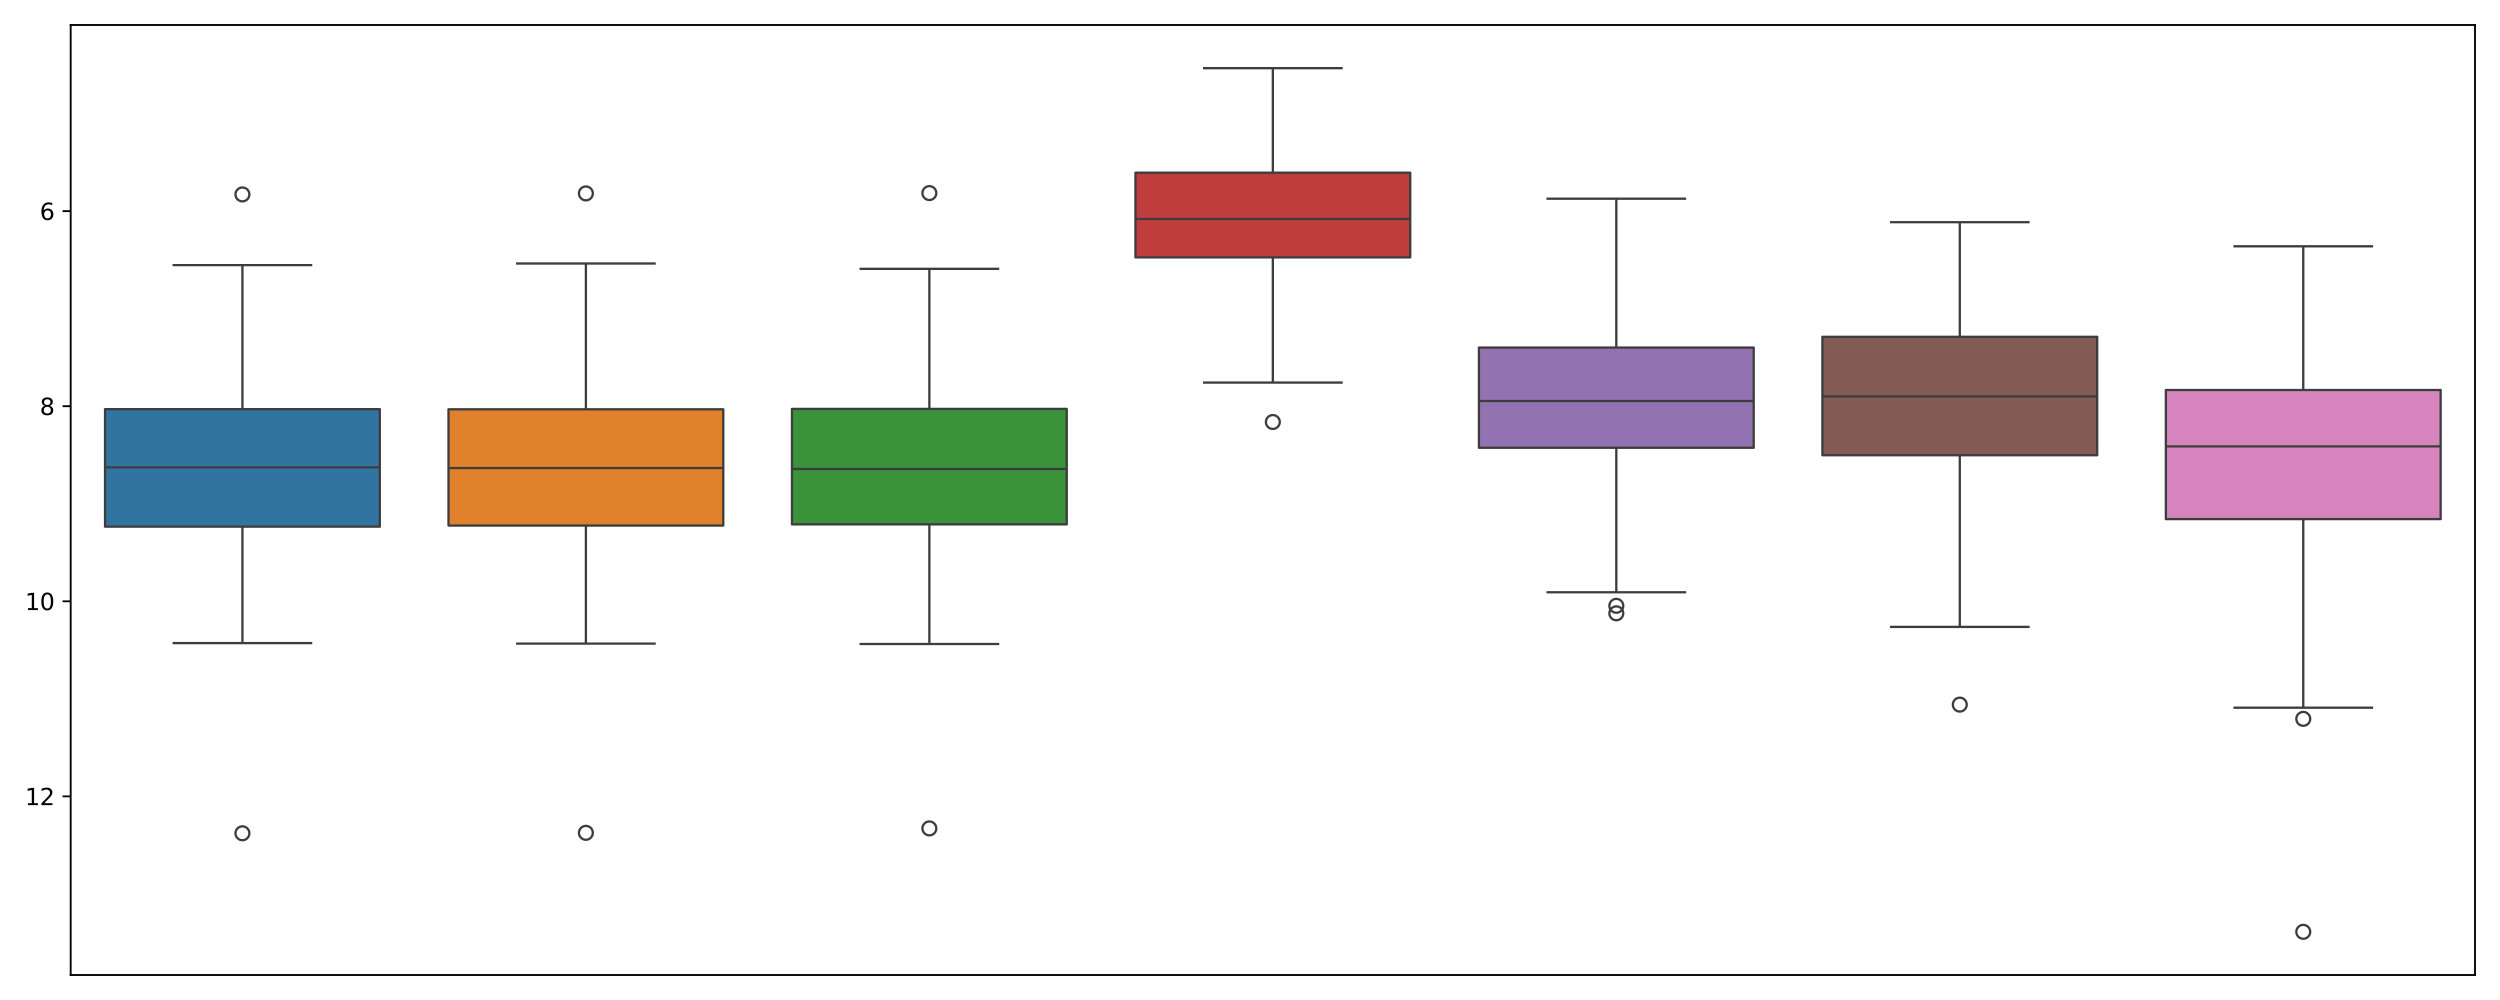 <?xml version="1.0" encoding="utf-8" standalone="no"?>
<!DOCTYPE svg PUBLIC "-//W3C//DTD SVG 1.1//EN"
  "http://www.w3.org/Graphics/SVG/1.1/DTD/svg11.dtd">
<svg xmlns:xlink="http://www.w3.org/1999/xlink" width="1080pt" height="432pt" viewBox="0 0 1080 432" xmlns="http://www.w3.org/2000/svg" version="1.1">
 <defs>
  <style type="text/css">*{stroke-linejoin: round; stroke-linecap: butt}</style>
 </defs>
 <g id="figure_1">
  <g id="patch_1">
   <path d="M 0 432 
L 1080 432 
L 1080 0 
L 0 0 
z
" style="fill: #ffffff"/>
  </g>
  <g id="axes_1">
   <g id="patch_2">
    <path d="M 30.535 421.2 
L 1069.2 421.2 
L 1069.2 10.8 
L 30.535 10.8 
z
" style="fill: #ffffff"/>
   </g>
   <g id="matplotlib.axis_1"/>
   <g id="matplotlib.axis_2">
    <g id="ytick_1">
     <g id="line2d_1">
      <defs>
       <path id="mbe47f03aec" d="M 0 0 
L -3.5 0 
" style="stroke: #000000; stroke-width: 0.8"/>
      </defs>
      <g>
       <use xlink:href="#mbe47f03aec" x="30.535" y="91.214" style="stroke: #000000; stroke-width: 0.8"/>
      </g>
     </g>
     <g id="text_1">
      <!-- 6 -->
      <g transform="translate(17.172 95.013) scale(0.1 -0.1)">
       <defs>
        <path id="DejaVuSans-36" d="M 2113 2584 
Q 1688 2584 1439 2293 
Q 1191 2003 1191 1497 
Q 1191 994 1439 701 
Q 1688 409 2113 409 
Q 2538 409 2786 701 
Q 3034 994 3034 1497 
Q 3034 2003 2786 2293 
Q 2538 2584 2113 2584 
z
M 3366 4563 
L 3366 3988 
Q 3128 4100 2886 4159 
Q 2644 4219 2406 4219 
Q 1781 4219 1451 3797 
Q 1122 3375 1075 2522 
Q 1259 2794 1537 2939 
Q 1816 3084 2150 3084 
Q 2853 3084 3261 2657 
Q 3669 2231 3669 1497 
Q 3669 778 3244 343 
Q 2819 -91 2113 -91 
Q 1303 -91 875 529 
Q 447 1150 447 2328 
Q 447 3434 972 4092 
Q 1497 4750 2381 4750 
Q 2619 4750 2861 4703 
Q 3103 4656 3366 4563 
z
" transform="scale(0.016)"/>
       </defs>
       <use xlink:href="#DejaVuSans-36"/>
      </g>
     </g>
    </g>
    <g id="ytick_2">
     <g id="line2d_2">
      <g>
       <use xlink:href="#mbe47f03aec" x="30.535" y="175.486" style="stroke: #000000; stroke-width: 0.8"/>
      </g>
     </g>
     <g id="text_2">
      <!-- 8 -->
      <g transform="translate(17.172 179.285) scale(0.1 -0.1)">
       <defs>
        <path id="DejaVuSans-38" d="M 2034 2216 
Q 1584 2216 1326 1975 
Q 1069 1734 1069 1313 
Q 1069 891 1326 650 
Q 1584 409 2034 409 
Q 2484 409 2743 651 
Q 3003 894 3003 1313 
Q 3003 1734 2745 1975 
Q 2488 2216 2034 2216 
z
M 1403 2484 
Q 997 2584 770 2862 
Q 544 3141 544 3541 
Q 544 4100 942 4425 
Q 1341 4750 2034 4750 
Q 2731 4750 3128 4425 
Q 3525 4100 3525 3541 
Q 3525 3141 3298 2862 
Q 3072 2584 2669 2484 
Q 3125 2378 3379 2068 
Q 3634 1759 3634 1313 
Q 3634 634 3220 271 
Q 2806 -91 2034 -91 
Q 1263 -91 848 271 
Q 434 634 434 1313 
Q 434 1759 690 2068 
Q 947 2378 1403 2484 
z
M 1172 3481 
Q 1172 3119 1398 2916 
Q 1625 2713 2034 2713 
Q 2441 2713 2670 2916 
Q 2900 3119 2900 3481 
Q 2900 3844 2670 4047 
Q 2441 4250 2034 4250 
Q 1625 4250 1398 4047 
Q 1172 3844 1172 3481 
z
" transform="scale(0.016)"/>
       </defs>
       <use xlink:href="#DejaVuSans-38"/>
      </g>
     </g>
    </g>
    <g id="ytick_3">
     <g id="line2d_3">
      <g>
       <use xlink:href="#mbe47f03aec" x="30.535" y="259.758" style="stroke: #000000; stroke-width: 0.8"/>
      </g>
     </g>
     <g id="text_3">
      <!-- 10 -->
      <g transform="translate(10.81 263.557) scale(0.1 -0.1)">
       <defs>
        <path id="DejaVuSans-31" d="M 794 531 
L 1825 531 
L 1825 4091 
L 703 3866 
L 703 4441 
L 1819 4666 
L 2450 4666 
L 2450 531 
L 3481 531 
L 3481 0 
L 794 0 
L 794 531 
z
" transform="scale(0.016)"/>
        <path id="DejaVuSans-30" d="M 2034 4250 
Q 1547 4250 1301 3770 
Q 1056 3291 1056 2328 
Q 1056 1369 1301 889 
Q 1547 409 2034 409 
Q 2525 409 2770 889 
Q 3016 1369 3016 2328 
Q 3016 3291 2770 3770 
Q 2525 4250 2034 4250 
z
M 2034 4750 
Q 2819 4750 3233 4129 
Q 3647 3509 3647 2328 
Q 3647 1150 3233 529 
Q 2819 -91 2034 -91 
Q 1250 -91 836 529 
Q 422 1150 422 2328 
Q 422 3509 836 4129 
Q 1250 4750 2034 4750 
z
" transform="scale(0.016)"/>
       </defs>
       <use xlink:href="#DejaVuSans-31"/>
       <use xlink:href="#DejaVuSans-30" x="63.623"/>
      </g>
     </g>
    </g>
    <g id="ytick_4">
     <g id="line2d_4">
      <g>
       <use xlink:href="#mbe47f03aec" x="30.535" y="344.03" style="stroke: #000000; stroke-width: 0.8"/>
      </g>
     </g>
     <g id="text_4">
      <!-- 12 -->
      <g transform="translate(10.81 347.829) scale(0.1 -0.1)">
       <defs>
        <path id="DejaVuSans-32" d="M 1228 531 
L 3431 531 
L 3431 0 
L 469 0 
L 469 531 
Q 828 903 1448 1529 
Q 2069 2156 2228 2338 
Q 2531 2678 2651 2914 
Q 2772 3150 2772 3378 
Q 2772 3750 2511 3984 
Q 2250 4219 1831 4219 
Q 1534 4219 1204 4116 
Q 875 4013 500 3803 
L 500 4441 
Q 881 4594 1212 4672 
Q 1544 4750 1819 4750 
Q 2544 4750 2975 4387 
Q 3406 4025 3406 3419 
Q 3406 3131 3298 2873 
Q 3191 2616 2906 2266 
Q 2828 2175 2409 1742 
Q 1991 1309 1228 531 
z
" transform="scale(0.016)"/>
       </defs>
       <use xlink:href="#DejaVuSans-31"/>
       <use xlink:href="#DejaVuSans-32" x="63.623"/>
      </g>
     </g>
    </g>
   </g>
   <g id="patch_3">
    <path d="M 45.373 176.755 
L 164.078 176.755 
L 164.078 227.513 
L 45.373 227.513 
L 45.373 176.755 
z
" clip-path="url(#p571be05d2a)" style="fill: #3274a1; stroke: #3d3d3d; stroke-linejoin: miter"/>
   </g>
   <g id="line2d_5">
    <path d="M 104.725 176.755 
L 104.725 114.54 
" clip-path="url(#p571be05d2a)" style="fill: none; stroke: #3d3d3d"/>
   </g>
   <g id="line2d_6">
    <path d="M 104.725 227.513 
L 104.725 277.829 
" clip-path="url(#p571be05d2a)" style="fill: none; stroke: #3d3d3d"/>
   </g>
   <g id="line2d_7">
    <path d="M 75.049 114.54 
L 134.401 114.54 
" clip-path="url(#p571be05d2a)" style="fill: none; stroke: #3d3d3d; stroke-linecap: square"/>
   </g>
   <g id="line2d_8">
    <path d="M 75.049 277.829 
L 134.401 277.829 
" clip-path="url(#p571be05d2a)" style="fill: none; stroke: #3d3d3d; stroke-linecap: square"/>
   </g>
   <g id="line2d_9">
    <defs>
     <path id="mf5adea839f" d="M 0 3 
C 0.796 3 1.559 2.684 2.121 2.121 
C 2.684 1.559 3 0.796 3 0 
C 3 -0.796 2.684 -1.559 2.121 -2.121 
C 1.559 -2.684 0.796 -3 0 -3 
C -0.796 -3 -1.559 -2.684 -2.121 -2.121 
C -2.684 -1.559 -3 -0.796 -3 0 
C -3 0.796 -2.684 1.559 -2.121 2.121 
C -1.559 2.684 -0.796 3 0 3 
z
" style="stroke: #3d3d3d"/>
    </defs>
    <g clip-path="url(#p571be05d2a)">
     <use xlink:href="#mf5adea839f" x="104.725" y="83.99" style="fill-opacity: 0; stroke: #3d3d3d"/>
     <use xlink:href="#mf5adea839f" x="104.725" y="359.98" style="fill-opacity: 0; stroke: #3d3d3d"/>
    </g>
   </g>
   <g id="patch_4">
    <path d="M 193.754 176.812 
L 312.458 176.812 
L 312.458 227.041 
L 193.754 227.041 
L 193.754 176.812 
z
" clip-path="url(#p571be05d2a)" style="fill: #e1812c; stroke: #3d3d3d; stroke-linejoin: miter"/>
   </g>
   <g id="line2d_10">
    <path d="M 253.106 176.812 
L 253.106 113.837 
" clip-path="url(#p571be05d2a)" style="fill: none; stroke: #3d3d3d"/>
   </g>
   <g id="line2d_11">
    <path d="M 253.106 227.041 
L 253.106 278.037 
" clip-path="url(#p571be05d2a)" style="fill: none; stroke: #3d3d3d"/>
   </g>
   <g id="line2d_12">
    <path d="M 223.43 113.837 
L 282.782 113.837 
" clip-path="url(#p571be05d2a)" style="fill: none; stroke: #3d3d3d; stroke-linecap: square"/>
   </g>
   <g id="line2d_13">
    <path d="M 223.43 278.037 
L 282.782 278.037 
" clip-path="url(#p571be05d2a)" style="fill: none; stroke: #3d3d3d; stroke-linecap: square"/>
   </g>
   <g id="line2d_14">
    <g clip-path="url(#p571be05d2a)">
     <use xlink:href="#mf5adea839f" x="253.106" y="83.556" style="fill-opacity: 0; stroke: #3d3d3d"/>
     <use xlink:href="#mf5adea839f" x="253.106" y="359.782" style="fill-opacity: 0; stroke: #3d3d3d"/>
    </g>
   </g>
   <g id="patch_5">
    <path d="M 342.135 176.637 
L 460.839 176.637 
L 460.839 226.523 
L 342.135 226.523 
L 342.135 176.637 
z
" clip-path="url(#p571be05d2a)" style="fill: #3a923a; stroke: #3d3d3d; stroke-linejoin: miter"/>
   </g>
   <g id="line2d_15">
    <path d="M 401.487 176.637 
L 401.487 116.143 
" clip-path="url(#p571be05d2a)" style="fill: none; stroke: #3d3d3d"/>
   </g>
   <g id="line2d_16">
    <path d="M 401.487 226.523 
L 401.487 278.21 
" clip-path="url(#p571be05d2a)" style="fill: none; stroke: #3d3d3d"/>
   </g>
   <g id="line2d_17">
    <path d="M 371.811 116.143 
L 431.163 116.143 
" clip-path="url(#p571be05d2a)" style="fill: none; stroke: #3d3d3d; stroke-linecap: square"/>
   </g>
   <g id="line2d_18">
    <path d="M 371.811 278.21 
L 431.163 278.21 
" clip-path="url(#p571be05d2a)" style="fill: none; stroke: #3d3d3d; stroke-linecap: square"/>
   </g>
   <g id="line2d_19">
    <g clip-path="url(#p571be05d2a)">
     <use xlink:href="#mf5adea839f" x="401.487" y="83.415" style="fill-opacity: 0; stroke: #3d3d3d"/>
     <use xlink:href="#mf5adea839f" x="401.487" y="357.87" style="fill-opacity: 0; stroke: #3d3d3d"/>
    </g>
   </g>
   <g id="patch_6">
    <path d="M 490.515 74.604 
L 609.22 74.604 
L 609.22 111.196 
L 490.515 111.196 
L 490.515 74.604 
z
" clip-path="url(#p571be05d2a)" style="fill: #c03d3e; stroke: #3d3d3d; stroke-linejoin: miter"/>
   </g>
   <g id="line2d_20">
    <path d="M 549.867 74.604 
L 549.867 29.455 
" clip-path="url(#p571be05d2a)" style="fill: none; stroke: #3d3d3d"/>
   </g>
   <g id="line2d_21">
    <path d="M 549.867 111.196 
L 549.867 165.265 
" clip-path="url(#p571be05d2a)" style="fill: none; stroke: #3d3d3d"/>
   </g>
   <g id="line2d_22">
    <path d="M 520.191 29.455 
L 579.544 29.455 
" clip-path="url(#p571be05d2a)" style="fill: none; stroke: #3d3d3d; stroke-linecap: square"/>
   </g>
   <g id="line2d_23">
    <path d="M 520.191 165.265 
L 579.544 165.265 
" clip-path="url(#p571be05d2a)" style="fill: none; stroke: #3d3d3d; stroke-linecap: square"/>
   </g>
   <g id="line2d_24">
    <g clip-path="url(#p571be05d2a)">
     <use xlink:href="#mf5adea839f" x="549.867" y="182.305" style="fill-opacity: 0; stroke: #3d3d3d"/>
    </g>
   </g>
   <g id="patch_7">
    <path d="M 638.896 150.15 
L 757.601 150.15 
L 757.601 193.426 
L 638.896 193.426 
L 638.896 150.15 
z
" clip-path="url(#p571be05d2a)" style="fill: #9372b2; stroke: #3d3d3d; stroke-linejoin: miter"/>
   </g>
   <g id="line2d_25">
    <path d="M 698.248 150.15 
L 698.248 85.834 
" clip-path="url(#p571be05d2a)" style="fill: none; stroke: #3d3d3d"/>
   </g>
   <g id="line2d_26">
    <path d="M 698.248 193.426 
L 698.248 255.858 
" clip-path="url(#p571be05d2a)" style="fill: none; stroke: #3d3d3d"/>
   </g>
   <g id="line2d_27">
    <path d="M 668.572 85.834 
L 727.924 85.834 
" clip-path="url(#p571be05d2a)" style="fill: none; stroke: #3d3d3d; stroke-linecap: square"/>
   </g>
   <g id="line2d_28">
    <path d="M 668.572 255.858 
L 727.924 255.858 
" clip-path="url(#p571be05d2a)" style="fill: none; stroke: #3d3d3d; stroke-linecap: square"/>
   </g>
   <g id="line2d_29">
    <g clip-path="url(#p571be05d2a)">
     <use xlink:href="#mf5adea839f" x="698.248" y="264.949" style="fill-opacity: 0; stroke: #3d3d3d"/>
     <use xlink:href="#mf5adea839f" x="698.248" y="261.709" style="fill-opacity: 0; stroke: #3d3d3d"/>
    </g>
   </g>
   <g id="patch_8">
    <path d="M 787.277 145.51 
L 905.981 145.51 
L 905.981 196.663 
L 787.277 196.663 
L 787.277 145.51 
z
" clip-path="url(#p571be05d2a)" style="fill: #845b53; stroke: #3d3d3d; stroke-linejoin: miter"/>
   </g>
   <g id="line2d_30">
    <path d="M 846.629 145.51 
L 846.629 95.987 
" clip-path="url(#p571be05d2a)" style="fill: none; stroke: #3d3d3d"/>
   </g>
   <g id="line2d_31">
    <path d="M 846.629 196.663 
L 846.629 270.824 
" clip-path="url(#p571be05d2a)" style="fill: none; stroke: #3d3d3d"/>
   </g>
   <g id="line2d_32">
    <path d="M 816.953 95.987 
L 876.305 95.987 
" clip-path="url(#p571be05d2a)" style="fill: none; stroke: #3d3d3d; stroke-linecap: square"/>
   </g>
   <g id="line2d_33">
    <path d="M 816.953 270.824 
L 876.305 270.824 
" clip-path="url(#p571be05d2a)" style="fill: none; stroke: #3d3d3d; stroke-linecap: square"/>
   </g>
   <g id="line2d_34">
    <g clip-path="url(#p571be05d2a)">
     <use xlink:href="#mf5adea839f" x="846.629" y="304.398" style="fill-opacity: 0; stroke: #3d3d3d"/>
    </g>
   </g>
   <g id="patch_9">
    <path d="M 935.657 168.477 
L 1054.362 168.477 
L 1054.362 224.247 
L 935.657 224.247 
L 935.657 168.477 
z
" clip-path="url(#p571be05d2a)" style="fill: #d684bd; stroke: #3d3d3d; stroke-linejoin: miter"/>
   </g>
   <g id="line2d_35">
    <path d="M 995.01 168.477 
L 995.01 106.396 
" clip-path="url(#p571be05d2a)" style="fill: none; stroke: #3d3d3d"/>
   </g>
   <g id="line2d_36">
    <path d="M 995.01 224.247 
L 995.01 305.733 
" clip-path="url(#p571be05d2a)" style="fill: none; stroke: #3d3d3d"/>
   </g>
   <g id="line2d_37">
    <path d="M 965.333 106.396 
L 1024.686 106.396 
" clip-path="url(#p571be05d2a)" style="fill: none; stroke: #3d3d3d; stroke-linecap: square"/>
   </g>
   <g id="line2d_38">
    <path d="M 965.333 305.733 
L 1024.686 305.733 
" clip-path="url(#p571be05d2a)" style="fill: none; stroke: #3d3d3d; stroke-linecap: square"/>
   </g>
   <g id="line2d_39">
    <g clip-path="url(#p571be05d2a)">
     <use xlink:href="#mf5adea839f" x="995.01" y="402.545" style="fill-opacity: 0; stroke: #3d3d3d"/>
     <use xlink:href="#mf5adea839f" x="995.01" y="310.543" style="fill-opacity: 0; stroke: #3d3d3d"/>
    </g>
   </g>
   <g id="line2d_40">
    <path d="M 45.373 201.89 
L 164.078 201.89 
" clip-path="url(#p571be05d2a)" style="fill: none; stroke: #3d3d3d"/>
   </g>
   <g id="line2d_41">
    <path d="M 193.754 202.202 
L 312.458 202.202 
" clip-path="url(#p571be05d2a)" style="fill: none; stroke: #3d3d3d"/>
   </g>
   <g id="line2d_42">
    <path d="M 342.135 202.605 
L 460.839 202.605 
" clip-path="url(#p571be05d2a)" style="fill: none; stroke: #3d3d3d"/>
   </g>
   <g id="line2d_43">
    <path d="M 490.515 94.576 
L 609.22 94.576 
" clip-path="url(#p571be05d2a)" style="fill: none; stroke: #3d3d3d"/>
   </g>
   <g id="line2d_44">
    <path d="M 638.896 173.236 
L 757.601 173.236 
" clip-path="url(#p571be05d2a)" style="fill: none; stroke: #3d3d3d"/>
   </g>
   <g id="line2d_45">
    <path d="M 787.277 171.253 
L 905.981 171.253 
" clip-path="url(#p571be05d2a)" style="fill: none; stroke: #3d3d3d"/>
   </g>
   <g id="line2d_46">
    <path d="M 935.657 192.85 
L 1054.362 192.85 
" clip-path="url(#p571be05d2a)" style="fill: none; stroke: #3d3d3d"/>
   </g>
   <g id="patch_10">
    <path d="M 30.535 421.2 
L 30.535 10.8 
" style="fill: none; stroke: #000000; stroke-width: 0.8; stroke-linejoin: miter; stroke-linecap: square"/>
   </g>
   <g id="patch_11">
    <path d="M 1069.2 421.2 
L 1069.2 10.8 
" style="fill: none; stroke: #000000; stroke-width: 0.8; stroke-linejoin: miter; stroke-linecap: square"/>
   </g>
   <g id="patch_12">
    <path d="M 30.535 421.2 
L 1069.2 421.2 
" style="fill: none; stroke: #000000; stroke-width: 0.8; stroke-linejoin: miter; stroke-linecap: square"/>
   </g>
   <g id="patch_13">
    <path d="M 30.535 10.8 
L 1069.2 10.8 
" style="fill: none; stroke: #000000; stroke-width: 0.8; stroke-linejoin: miter; stroke-linecap: square"/>
   </g>
  </g>
 </g>
 <defs>
  <clipPath id="p571be05d2a">
   <rect x="30.535" y="10.8" width="1038.665" height="410.4"/>
  </clipPath>
 </defs>
</svg>
